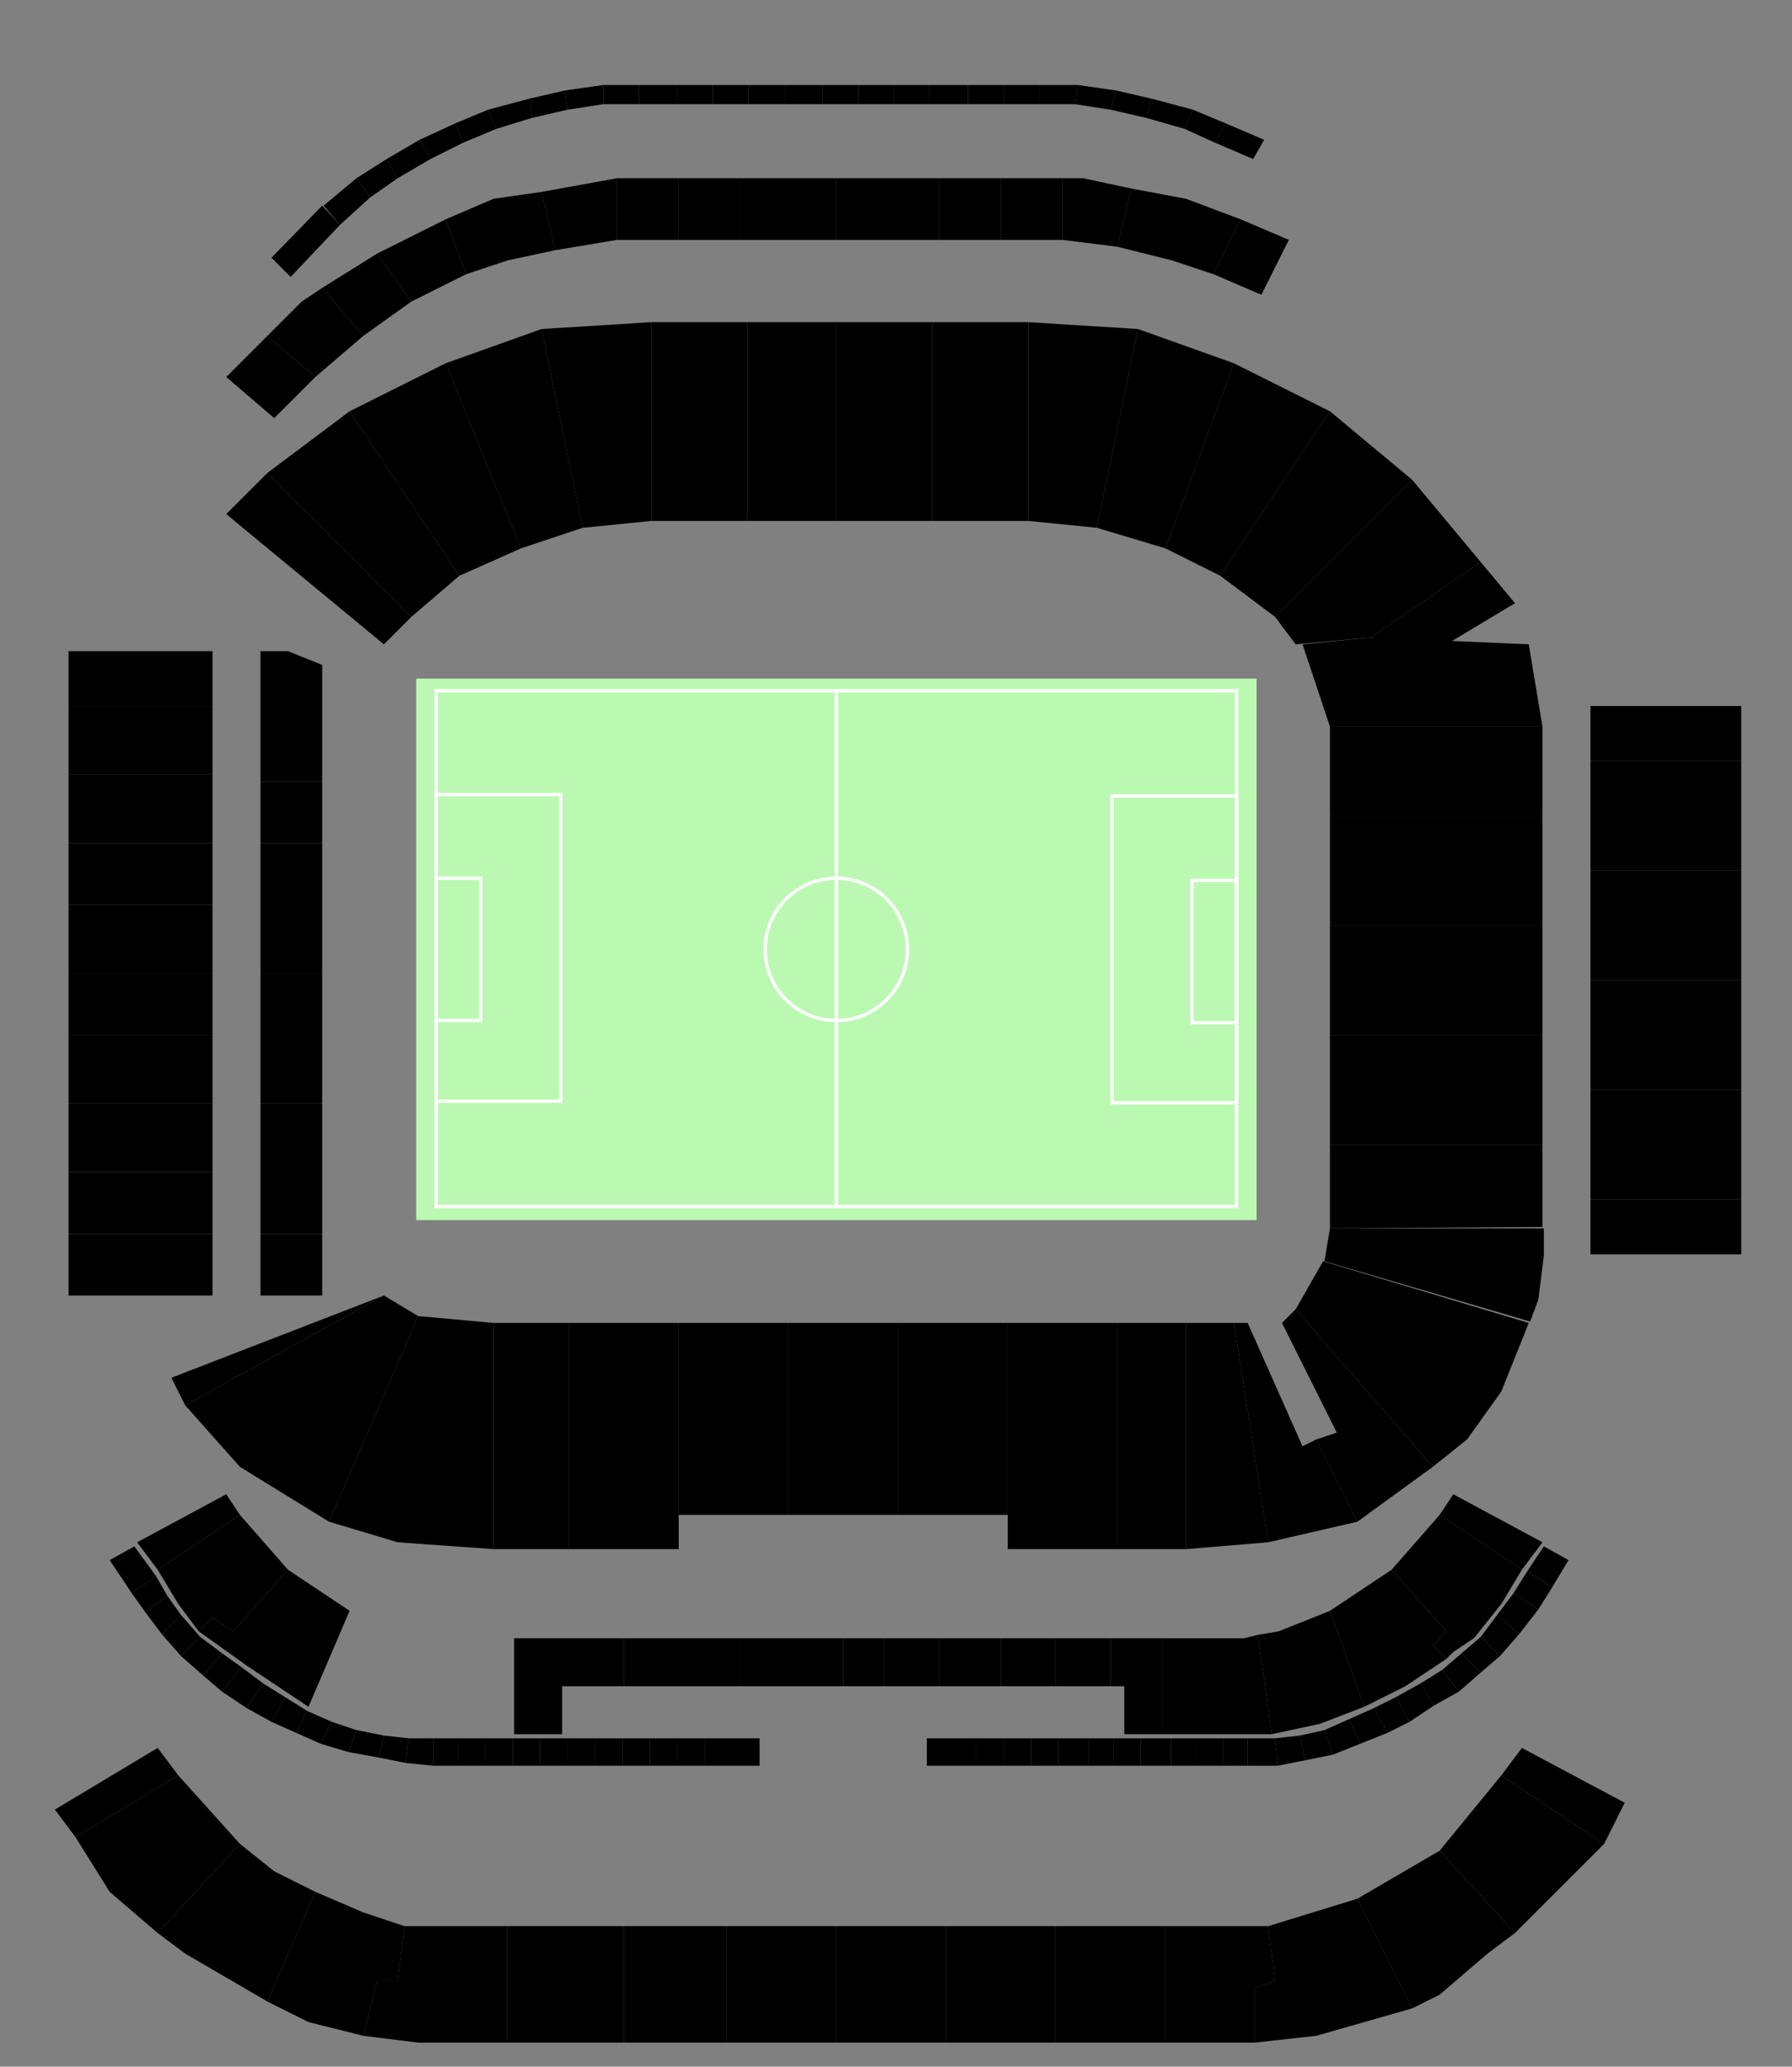 <?xml version="1.0" encoding="utf-8"?>
<!-- Generator: Adobe Illustrator 27.5.0, SVG Export Plug-In . SVG Version: 6.00 Build 0)  -->
<svg version="1.1" id="Map" xmlns="http://www.w3.org/2000/svg" xmlns:xlink="http://www.w3.org/1999/xlink" x="0px" y="0px"
	 viewBox="0 0 2614 3015" style="enable-background:new 0 0 2614 3015;" xml:space="preserve">
<rect x="0" y="0" width="2614" height="3015" fill="#808080" stroke="none"/>
<style type="text/css">
	.st0{fill:#BBF9B2;}
	.st1{fill:#BBF9B2;stroke:#FCFCFC;stroke-width:5;stroke-miterlimit:10;}
	.st2{fill:none;stroke:#FCFCFC;stroke-width:5;stroke-miterlimit:10;}
</style>
<polygon id="_x34_01" points="330,750 390,690 600,900 560,940 "/>
<polygon id="_x34_02" points="390,690 510,600 670,840 600,900 "/>
<polygon id="_x34_03" points="510,600 650,530 760,800 670,840 "/>
<polygon id="_x34_04" points="650,530 790,480 850,770 760,800 "/>
<polygon id="_x34_05" points="790,480 950,470 950,760 850,770 "/>
<polygon id="_x34_06" points="950,470 1090,470 1090,760 950,760 "/>
<polygon id="_x34_07" points="1090,470 1220,470 1220,760 1090,760 "/>
<polygon id="_x34_08" points="1220,470 1360,470 1360,760 1220,760 "/>
<polygon id="_x34_09" points="1360,470 1500,470 1500,760 1360,760 "/>
<polygon id="_x34_10" points="1500,470 1660,480 1600,770 1500,760 "/>
<polygon id="_x34_11" points="1660,480 1800,530 1700,800 1600,770 "/>
<polygon id="_x34_12" points="1800,530 1940,600 1780,840 1700,800 "/>
<polygon id="_x34_13" points="1940,600 2060,700 1860,900 1780,840 "/>
<polygon id="_x34_14" points="2060,700 2160,820 2000,930 1890,940 1860,900 "/>
<polygon id="_x34_15" points="2160,820 2210,880 2110,940 2000,930 "/>
<polygon id="_x33_07" points="1900,940 2000,930 2230,940 2250,1060 1940,1060 "/>
<polygon id="_x33_08" points="1940,1060 2250,1060 2250,1190 1940,1190 "/>
<polygon id="_x33_09" points="1940,1190 2250,1190 2250,1350 1940,1350 "/>
<polygon id="_x33_10" points="1940,1350 2250,1350 2250,1510 1940,1510 1940,1380 "/>
<polygon id="_x33_11" points="1940,1510 2250,1510 2250,1670 1940,1670 "/>
<polygon id="_x33_12" points="1940,1670 2250,1670 2250,1790 1940,1792 "/>
<polygon id="_x33_14" points="2090,2140 1890,1910 1930,1840 2230,1930 2190,2030 2140,2100 "/>
<polygon id="_x33_15" points="1870,1930 1890,1910 2090,2140 1980,2220 1920,2100 1950,2090 "/>
<polygon id="_x33_16" points="1980,2220 1850,2250 1800,1930 1820,1930 1900,2110 1920,2100 "/>
<polygon id="_x33_17" points="1730,1930 1800,1930 1850,2250 1730,2260 "/>
<polygon id="_x33_18" points="1630,1930 1730,1930 1730,2260 1630,2260 "/>
<polygon id="_x33_19" points="1470,1930 1630,1930 1630,2260 1470,2260 "/>
<polygon id="_x33_20" points="1310,1930 1470,1930 1470,2210 1310,2210 "/>
<polygon id="_x33_21" points="1150,1930 1310,1930 1310,2210 1150,2210 "/>
<polygon id="_x33_22" points="990,1930 1150,1930 1150,2210 990,2210 "/>
<polygon id="_x33_23" points="830,1930 990,1930 990,2260 830,2260 "/>
<polygon id="_x33_24" points="720,1930 830,1930 830,2260 720,2260 "/>
<polygon id="_x33_25" points="480,2220 610,1920 720,1930 720,2260 580,2250 "/>
<polygon id="_x33_26" points="270,2050 560,1890 610,1920 480,2220 350,2140 "/>
<polygon id="_x32_01" points="380,1800 470,1800 470,1890 380,1890 "/>
<polygon id="_x32_02" points="380,1610 470,1610 470,1800 380,1800 "/>
<polygon id="_x32_03" points="380,1420 470,1420 470,1610 380,1610 "/>
<polygon id="_x32_04" points="380,1230 470,1230 470,1420 380,1420 "/>
<polygon id="_x32_05" points="380,1140 470,1140 470,1230 380,1230 "/>
<polygon id="_x32_06" points="470,970 470,1140 380,1140 380,950 420,950 "/>
<polygon id="_x33_37" points="100,950 310,950 310,1030 100,1030 "/>
<polygon id="_x33_36" points="100,1030 310,1030 310,1130 100,1130 "/>
<polygon id="_x33_35" points="100,1130 310,1130 310,1230 100,1230 "/>
<polygon id="_x33_34" points="100,1230 310,1230 310,1320 100,1320 "/>
<polygon id="_x33_33" points="100,1320 310,1320 310,1420 100,1420 "/>
<polygon id="_x33_32" points="100,1420 310,1420 310,1510 100,1510 "/>
<polygon id="_x33_31" points="100,1510 310,1510 310,1610 100,1610 "/>
<polygon id="_x33_30" points="100,1610 310,1610 310,1710 100,1710 "/>
<polygon id="_x33_29" points="100,1710 310,1710 310,1800 100,1800 "/>
<polygon id="_x33_28" points="100,1800 310,1800 310,1890 100,1890 "/>
<polygon id="_x33_01" points="2320,1030 2540,1030 2540,1110 2320,1110 "/>
<polygon id="_x33_02" points="2320,1110 2540,1110 2540,1270 2320,1270 "/>
<polygon id="_x33_03" points="2320,1270 2540,1270 2540,1430 2320,1430 "/>
<polygon id="_x33_04" points="2320,1430 2540,1430 2540,1590 2320,1590 "/>
<polygon id="_x33_05" points="2320,1590 2540,1590 2540,1750 2320,1750 "/>
<polygon id="_x33_06" points="2320,1750 2540,1750 2540,1830 2320,1830 "/>
<polygon id="_x34_16" points="2100,2210 2120,2180 2250,2250 2220,2290 "/>
<polygon id="_x34_17" points="2110,2380 2030,2290 2100,2210 2220,2290 2190,2340 2150,2390 2120,2410 2110,2420 2090,2400 "/>
<polygon id="_x34_18" points="1940,2350 2030,2290 2110,2380 2090,2400 2110,2420 2050,2460 1990,2490 "/>
<polygon id="_x34_34" points="200,2250 330,2180 350,2210 230,2290 "/>
<polygon id="_x34_33" points="230,2290 350,2210 420,2290 340,2380 310,2360 290,2380 260,2340 "/>
<polygon id="_x34_32" points="420,2290 510,2350 450,2490 360,2430 290,2380 310,2360 340,2380 "/>
<polygon id="_x36_44" points="80,2640 230,2550 260,2590 110,2680 "/>
<polygon id="_x36_43" points="110,2680 260,2590 350,2690 230,2820 160,2760 "/>
<polygon id="_x36_42" points="230,2820 350,2690 400,2730 460,2760 390,2920 270,2850 "/>
<polygon id="_x36_41" points="460,2760 530,2790 590,2810 580,2890 550,2890 530,2970 450,2950 390,2920 "/>
<polygon id="_x36_40" points="590,2810 740,2810 740,2980 610,2980 530,2970 550,2890 580,2890 "/>
<polygon id="_x36_39" points="740,2810 910,2810 910,2980 740,2980 "/>
<polygon id="_x36_38" points="910,2810 1060,2810 1060,2980 910,2980 "/>
<polygon id="_x36_37" points="1060,2810 1220,2810 1220,2980 1060,2980 "/>
<polygon id="_x36_36" points="1220,2810 1380,2810 1380,2980 1220,2980 "/>
<polygon id="_x36_35" points="1380,2810 1540,2810 1540,2980 1380,2980 "/>
<polygon id="_x36_34" points="1540,2810 1700,2810 1700,2980 1540,2980 "/>
<polygon id="_x36_33" points="1700,2810 1810,2810 1850,2810 1860,2890 1830,2900 1830,2980 1700,2980 "/>
<polygon id="_x36_32" points="1850,2810 1980,2770 2060,2930 1920,2970 1830,2980 1830,2900 1860,2890 "/>
<polygon id="_x36_31" points="1980,2770 2100,2700 2210,2820 2170,2850 2100,2910 2060,2930 "/>
<polygon id="_x36_30" points="2100,2700 2190,2590 2340,2690 2210,2820 "/>
<polygon id="_x36_29" points="2190,2590 2220,2550 2370,2630 2340,2690 "/>
<polygon id="_x33_27" points="250,2010 560,1890 270,2050 "/>
<polygon id="_x34_29" points="910,2460 820,2460 820,2530 750,2530 750,2390 910,2390 "/>
<polygon id="_x35_01" points="330,550 390,490 460,550 400,610 "/>
<polygon id="_x35_02" points="390,490 440,440 470,420 530,490 460,550 "/>
<polygon id="_x35_03" points="470,420 550,370 600,440 530,490 "/>
<polygon id="_x35_04" points="550,370 650,320 680,400 600,440 "/>
<polygon id="_x35_05" points="650,320 720,290 790,280 810,365 740,380 680,400 "/>
<polygon id="_x35_07" points="900,260 990,260 990,350 900,350 "/>
<polygon id="_x35_08" points="990,260 1080,260 1080,350 990,350 "/>
<polygon id="_x35_09" points="1080,260 1220,260 1220,350 1080,350 "/>
<polygon id="_x35_10" points="1220,260 1370,260 1370,350 1220,350 "/>
<polygon id="_x35_11" points="1370,260 1460,260 1460,350 1370,350 "/>
<polygon id="_x35_12" points="1460,260 1550,260 1550,350 1460,350 "/>
<polygon id="_x35_14" points="1650,275 1730,290 1810,320 1770,400 1710,380 1630,360 "/>
<polygon id="_x35_15" points="1810,320 1880,350 1840,430 1770,400 "/>
<polygon id="_x34_28" points="910,2390 1080,2390 1080,2460 910,2460 "/>
<polygon id="_x34_27" points="1080,2390 1230,2390 1230,2460 1080,2460 "/>
<polygon id="_x34_26" points="1230,2390 1290,2390 1290,2460 1230,2460 "/>
<polygon id="_x34_25" points="1290,2390 1370,2390 1370,2460 1290,2460 "/>
<polygon id="_x34_24" points="1370,2390 1460,2390 1460,2460 1370,2460 "/>
<polygon id="_x34_23" points="1460,2390 1540,2390 1540,2460 1460,2460 "/>
<polygon id="_x34_22_00000177449402182511099750000000250846828471196077_" points="1540,2390 1620,2390 1620,2460 1540,2460 "/>
<polygon id="SB_601" points="396,376 470,300 496,328 424,404 "/>
<polygon id="SB_602" points="540,288 496,328 472,300 520,260 "/>
<polygon id="SB_603" points="564,232 580,260 540,288 520,260 "/>
<polygon id="SB_604" points="612,204 628,232 580,260 564,232 "/>
<polygon id="SB_605" points="664,180 676,208 628,232 612,204 "/>
<polygon id="SB_606" points="712,160 724,188 676,208 664,180 "/>
<polygon id="SB_607" points="772,144 776,172 724,188 712,160 "/>
<polygon id="SB_608" points="824,132 828,160 776,172 772,144 "/>
<polygon id="SB_609" points="880,124 880,152 828,160 824,132 "/>
<polygon id="SB_610" points="932,124 932,152 880,152 880,124 "/>
<polygon id="SB_611" points="988,124 988,152 932,152 932,124 "/>
<polygon id="SB_612" points="1040,124 1040,152 988,152 988,124 "/>
<polygon id="SB_613" points="1092,124 1092,152 1040,152 1040,124 "/>
<polygon id="SB_614" points="1144,124 1144,152 1092,152 1092,124 "/>
<polygon id="SB_615" points="1200,124 1200,152 1144,152 1144,124 "/>
<polygon id="SB_616" points="1252,124 1252,152 1200,152 1200,124 "/>
<polygon id="SB_617" points="1304,124 1304,152 1252,152 1252,124 "/>
<polygon id="SB_618" points="1304,124 1304,152 1356,152 1356,124 "/>
<polygon id="SB_619" points="1412,124 1412,152 1356,152 1356,124 "/>
<polygon id="SB_620" points="1464,124 1464,152 1412,152 1412,124 "/>
<polygon id="SB_621" points="1516,124 1516,152 1464,152 1464,124 "/>
<polygon id="SB_622" points="1572,124 1568,152 1516,152 1516,124 "/>
<polygon id="SB_623" points="1620,160 1568,152 1572,124 1628,132 "/>
<polygon id="SB_624" points="1680,144 1672,172 1620,160 1628,132 "/>
<polygon id="SB_625" points="1740,160 1728,188 1672,172 1680,144 "/>
<polygon id="SB_626" points="1788,180 1772,208 1728,188 1740,160 "/>
<polygon id="SB_627" points="1844,204 1828,232 1772,208 1788,180 "/>
<polygon id="_x33_13" points="1932,1840 1940,1792 2252,1792 2252,1832 2244,1896 2232,1928 "/>
<polygon id="SB_516" points="2252,2256 2288,2276 2264,2316 2228,2292 "/>
<polygon id="SB_517" points="2208,2324 2244,2348 2264,2316 2228,2292 "/>
<polygon id="SB_518" points="2184,2356 2216,2384 2244,2348 2208,2324 "/>
<polygon id="SB_519" points="2188,2416 2216,2384 2184,2356 2160,2388 "/>
<polygon id="SB_520" points="2160,2440 2188,2416 2160,2388 2132,2412 "/>
<polygon id="SB_521" points="2128,2468 2160,2440 2132,2412 2104,2436 "/>
<polygon id="SB_522" points="2072,2456 2092,2488 2128,2468 2104,2436 "/>
<polygon id="SB_523" points="2056,2512 2092,2488 2072,2456 2036,2476 "/>
<polygon id="SB_524" points="2004,2492 2024,2528 2056,2512 2036,2476 "/>
<polygon id="SB_525" points="1968,2508 1984,2544 2024,2528 2004,2492 "/>
<polygon id="SB_526" points="1944,2560 1984,2544 1968,2508 1932,2524 "/>
<polygon id="SB_527" points="1904,2568 1944,2560 1932,2524 1896,2532 "/>
<polygon id="SB_528" points="1864,2576 1860,2536 1896,2532 1904,2568 "/>
<polygon id="SB_529" points="1820,2536 1860,2536 1864,2576 1820,2576 "/>
<polygon id="SB_530" points="1784,2536 1820,2536 1820,2576 1784,2576 "/>
<polygon id="SB_531" points="1744,2536 1784,2536 1784,2576 1744,2576 "/>
<polygon id="SB_532" points="1708,2536 1744,2536 1744,2576 1708,2576 "/>
<polygon id="SB_533" points="1664,2536 1708,2536 1708,2576 1664,2576 "/>
<polygon id="SB_534" points="1624,2536 1664,2536 1664,2576 1624,2576 "/>
<polygon id="SB_535" points="1588,2536 1624,2536 1624,2576 1588,2576 "/>
<polygon id="SB_536" points="1544,2536 1588,2536 1588,2576 1544,2576 "/>
<polygon id="SB_537" points="1504,2536 1544,2536 1544,2576 1504,2576 "/>
<polygon id="SB_538" points="1464,2536 1504,2536 1504,2576 1464,2576 "/>
<polygon id="SB_539" points="1424,2536 1464,2536 1464,2576 1424,2576 "/>
<polygon id="SB_540" points="1352,2536 1424,2536 1424,2576 1352,2576 "/>
<polygon id="SB_541" points="1108,2536 1108,2576 1028,2576 1028,2536 "/>
<polygon id="SB_542" points="988,2536 1028,2536 1028,2576 988,2576 "/>
<polygon id="SB_543" points="948,2536 988,2536 988,2576 948,2576 "/>
<polygon id="SB_544" points="908,2536 948,2536 948,2576 908,2576 "/>
<polygon id="SB_545" points="868,2536 908,2536 908,2576 868,2576 "/>
<polygon id="SB_546" points="828,2536 868,2536 868,2576 828,2576 "/>
<polygon id="SB_547" points="788,2536 828,2536 828,2576 788,2576 "/>
<polygon id="SB_548" points="748,2536 788,2536 788,2576 748,2576 "/>
<polygon id="SB_549" points="708,2536 748,2536 748,2576 708,2576 "/>
<polygon id="SB_550" points="668,2536 708,2536 708,2576 668,2576 "/>
<polygon id="SB_551" points="632,2536 668,2536 668,2576 632,2576 "/>
<polygon id="SB_552" points="592,2572 632,2576 632,2536 596,2536 "/>
<polygon id="SB_553" points="552,2564 560,2532 596,2536 592,2572 "/>
<polygon id="SB_554" points="508,2556 552,2564 560,2532 520,2524 "/>
<polygon id="SB_555" points="468,2544 484,2512 520,2524 508,2556 "/>
<polygon id="SB_556" points="468,2544 432,2528 448,2496 484,2512 "/>
<polygon id="SB_557" points="396,2512 416,2476 448,2496 432,2528 "/>
<polygon id="SB_558" points="360,2492 384,2456 416,2476 396,2512 "/>
<polygon id="SB_559" points="324,2468 352,2432 384,2456 360,2492 "/>
<polygon id="SB_560" points="296,2444 324,2412 352,2432 324,2468 "/>
<polygon id="SB_561" points="264,2416 296,2444 324,2412 292,2388 "/>
<polygon id="SB_562" points="236,2384 264,2416 292,2388 264,2356 "/>
<polygon id="SB_563" points="212,2352 244,2328 264,2356 236,2384 "/>
<polygon id="SB_564" points="192,2324 228,2300 244,2328 212,2352 "/>
<polygon id="SB_565" points="160,2276 196,2256 228,2300 192,2324 "/>
<polygon id="_x35_06_00000080187721072573232010000009917583082970567558_" points="790,280 810,365 900,350 900,260 "/>
<polygon id="_x35_13_00000169550824984755806460000001746835171770038433_" points="1550,260 1580,260 1650,275 1630,360 1550,350 
	"/>
<polygon id="_x34_21" points="1640,2530 1640,2460 1620,2460 1620,2390 1695,2390 1695,2530 "/>
<polygon id="_x34_20_00000084508122207251785940000000927951397258367384_" points="1835,2385 1855,2530 1695,2530 1695,2390 
	1815,2390 "/>
<polygon id="_x34_19_00000173873731585718808890000002111984933031829659_" points="1865,2380 1940,2350 1990,2490 1925,2515 
	1855,2530 1835,2385 "/>
<g id="Field">
	<rect x="607.1" y="990" class="st0" width="1225.9" height="790"/>
	<g>
		<g>
			<rect x="636.3" y="1007.7" class="st1" width="1167.5" height="752.4"/>
			<rect x="636.3" y="1159.1" class="st2" width="181.6" height="447.5"/>
			<rect x="636.3" y="1281.2" class="st2" width="64.9" height="207.6"/>
			<circle class="st2" cx="1220" cy="1385" r="103.8"/>
			<g>
				<rect x="1622.2" y="1161.3" class="st2" width="181.6" height="447.5"/>
				<rect x="1738.8" y="1284.4" class="st2" width="64.9" height="207.6"/>
			</g>
			<line class="st2" x1="1220" y1="1761.2" x2="1220" y2="1008.8"/>
		</g>
	</g>
</g>
</svg>
